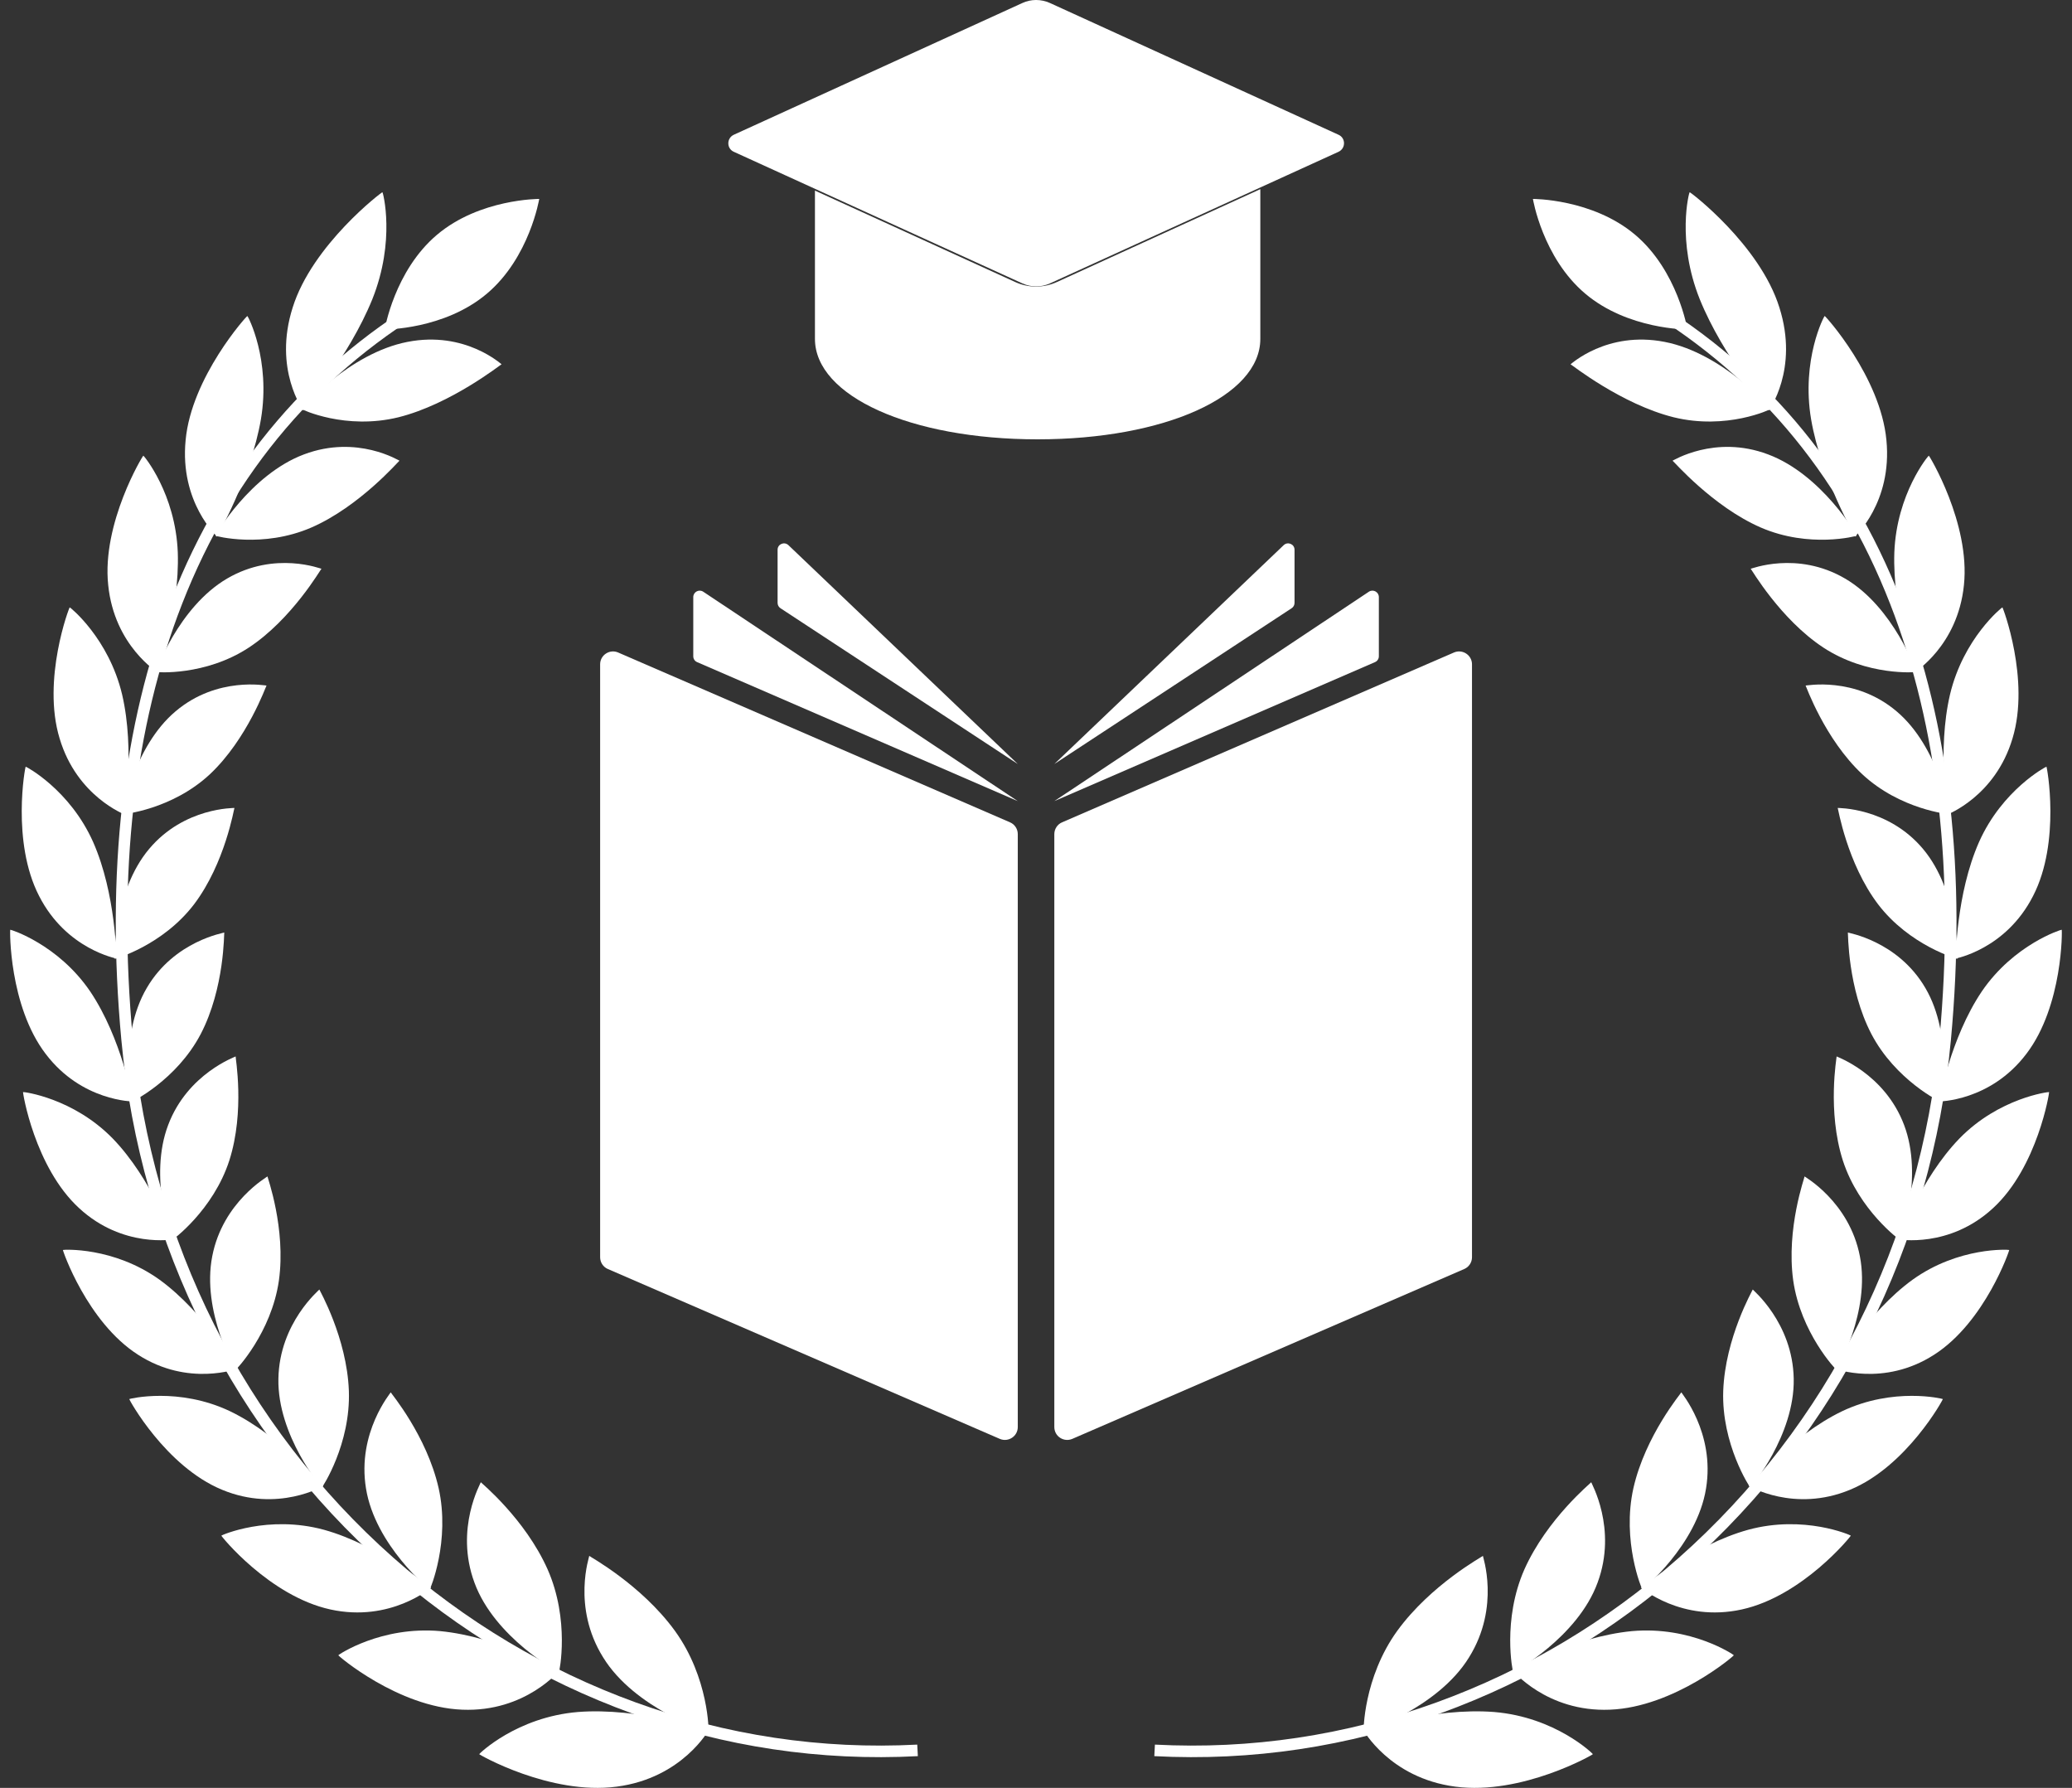 <svg width="102" height="88" viewBox="0 0 102 88" fill="none" xmlns="http://www.w3.org/2000/svg">
<rect x="0" y="0" width="102" height="88" fill="#333333" stroke="none"/>
<path d="M51.683 0.146L65.895 6.634C66.252 6.796 66.252 7.301 65.895 7.47L51.683 13.951C51.255 14.145 50.762 14.145 50.334 13.951L36.121 7.47C35.765 7.308 35.765 6.802 36.121 6.634L50.334 0.146C50.755 -0.049 51.248 -0.049 51.683 0.146Z" fill="white"/>
<path d="M51.08 21.624C57.334 21.624 62.043 19.498 62.043 16.679V9.31L52.034 13.879C51.71 14.028 51.359 14.106 51.002 14.106C50.646 14.106 50.295 14.028 49.971 13.879L40.118 9.381V16.679C40.118 19.498 44.827 21.624 51.08 21.624Z" fill="white"/>
<path d="M49.639 14.605C50.068 14.8 50.528 14.903 51.002 14.903C51.475 14.903 51.936 14.806 52.364 14.605L61.244 10.554V16.686C61.244 18.974 56.69 20.834 51.079 20.834C45.468 20.834 40.915 18.98 40.915 16.686V10.626L49.639 14.605Z" fill="white"/>
<path d="M80.493 11.554C82.594 13.327 83.068 16.216 83.068 16.216C83.068 16.216 80.138 16.231 78.037 14.453C75.936 12.68 75.462 9.791 75.462 9.791C75.462 9.791 78.393 9.781 80.493 11.554Z" fill="white"/>
<path d="M68.78 80.275C67.115 82.581 67.11 85.233 67.134 85.238C67.129 85.272 70.767 84.107 72.319 81.573C73.876 79.07 72.976 76.571 73.001 76.581C72.996 76.606 70.441 77.988 68.78 80.275Z" fill="white"/>
<path d="M71.642 87.939C68.395 87.514 67.1 85.119 67.105 85.144C67.145 85.154 70.56 84.028 73.555 84.265C76.575 84.517 78.414 86.319 78.414 86.339C78.458 86.344 74.924 88.373 71.642 87.939Z" fill="white"/>
<path d="M75.046 77.238C73.939 79.741 74.468 82.294 74.488 82.294C74.488 82.329 77.656 80.606 78.645 77.9C79.638 75.223 78.308 72.956 78.333 72.956C78.328 72.981 76.159 74.754 75.046 77.238Z" fill="white"/>
<path d="M79.253 84.151C76.12 84.279 74.444 82.186 74.444 82.205C74.479 82.21 77.449 80.561 80.335 80.284C83.247 80.023 85.352 81.45 85.352 81.47C85.397 81.475 82.421 84.028 79.253 84.151Z" fill="white"/>
<path d="M80.41 73.242C79.827 75.85 80.826 78.225 80.845 78.225C80.85 78.26 83.534 76.057 83.984 73.267C84.439 70.502 82.748 68.536 82.768 68.531C82.768 68.561 80.999 70.655 80.41 73.242Z" fill="white"/>
<path d="M85.742 79.218C82.772 79.87 80.78 78.131 80.785 78.151C80.82 78.151 83.33 76.052 86.054 75.297C88.807 74.546 91.105 75.563 91.11 75.583C91.149 75.578 88.747 78.561 85.742 79.218Z" fill="white"/>
<path d="M84.831 68.453C84.737 71.085 86.146 73.213 86.161 73.213C86.166 73.248 88.355 70.655 88.301 67.86C88.251 65.095 86.264 63.475 86.284 63.47C86.284 63.495 84.93 65.841 84.831 68.453Z" fill="white"/>
<path d="M91.074 73.326C88.316 74.472 86.082 73.129 86.092 73.148C86.122 73.144 88.158 70.679 90.674 69.465C93.214 68.255 95.636 68.847 95.641 68.862C95.676 68.852 93.862 72.176 91.074 73.326Z" fill="white"/>
<path d="M88.276 63.026C88.647 65.608 90.387 67.43 90.406 67.425C90.416 67.455 92.092 64.551 91.558 61.835C91.039 59.144 88.82 57.91 88.835 57.904C88.85 57.929 87.921 60.462 88.276 63.026Z" fill="white"/>
<path d="M95.212 66.68C92.726 68.28 90.319 67.356 90.329 67.376C90.353 67.366 91.905 64.616 94.154 62.986C96.427 61.356 98.894 61.505 98.909 61.524C98.938 61.505 97.727 65.07 95.212 66.68Z" fill="white"/>
<path d="M90.719 57.119C91.515 59.578 93.532 61.05 93.546 61.04C93.561 61.07 94.708 57.939 93.734 55.371C92.775 52.828 90.398 52.008 90.413 51.998C90.423 52.023 89.939 54.675 90.719 57.119Z" fill="white"/>
<path d="M98.118 59.46C95.953 61.465 93.448 60.991 93.457 61.006C93.482 60.991 94.53 58.028 96.462 56.033C98.415 54.033 100.856 53.737 100.871 53.752C100.901 53.732 100.308 57.446 98.118 59.46Z" fill="white"/>
<path d="M92.123 50.892C93.314 53.169 95.533 54.25 95.548 54.235C95.568 54.26 96.166 50.981 94.782 48.63C93.418 46.294 90.952 45.914 90.966 45.899C90.981 45.919 90.947 48.63 92.123 50.892Z" fill="white"/>
<path d="M99.754 51.87C97.969 54.226 95.434 54.206 95.449 54.221C95.469 54.201 96.002 51.11 97.559 48.799C99.141 46.478 101.479 45.747 101.493 45.762C101.518 45.732 101.563 49.5 99.754 51.87Z" fill="white"/>
<path d="M92.448 44.502C93.995 46.537 96.347 47.204 96.362 47.189C96.387 47.214 96.421 43.87 94.667 41.786C92.932 39.717 90.451 39.776 90.466 39.767C90.485 39.781 90.92 42.478 92.448 44.502Z" fill="white"/>
<path d="M100.085 44.097C98.736 46.744 96.25 47.174 96.269 47.184C96.284 47.164 96.289 44.018 97.421 41.45C98.568 38.868 100.728 37.727 100.742 37.737C100.762 37.707 101.459 41.431 100.085 44.097Z" fill="white"/>
<path d="M91.674 38.107C93.542 39.85 95.959 40.087 95.969 40.072C95.998 40.092 95.455 36.773 93.364 35.011C91.298 33.263 88.876 33.761 88.886 33.742C88.906 33.761 89.825 36.373 91.674 38.107Z" fill="white"/>
<path d="M99.072 36.344C98.217 39.213 95.854 40.083 95.874 40.092C95.889 40.068 95.35 36.952 95.993 34.191C96.65 31.416 98.553 29.89 98.573 29.895C98.587 29.865 99.951 33.45 99.072 36.344Z" fill="white"/>
<path d="M89.762 31.875C91.917 33.287 94.319 33.09 94.329 33.075C94.358 33.09 93.226 29.88 90.829 28.477C88.462 27.09 86.178 28.013 86.183 27.994C86.213 28.008 87.632 30.473 89.762 31.875Z" fill="white"/>
<path d="M96.68 28.799C96.373 31.811 94.218 33.1 94.238 33.105C94.248 33.08 93.156 30.068 93.254 27.189C93.368 24.295 94.925 22.428 94.95 22.428C94.96 22.398 97.001 25.756 96.68 28.799Z" fill="white"/>
<path d="M86.676 25.963C89.078 27.005 91.396 26.383 91.401 26.368C91.436 26.378 89.696 23.356 87.032 22.363C84.407 21.376 82.332 22.694 82.336 22.675C82.371 22.68 84.299 24.926 86.676 25.963Z" fill="white"/>
<path d="M92.864 21.663C93.165 24.744 91.292 26.413 91.317 26.413C91.322 26.389 89.661 23.559 89.157 20.641C88.662 17.702 89.799 15.549 89.824 15.554C89.839 15.52 92.577 18.557 92.864 21.663Z" fill="white"/>
<path d="M82.386 20.537C85.001 21.179 87.156 20.152 87.161 20.132C87.2 20.137 84.833 17.387 81.946 16.828C79.095 16.27 77.31 17.95 77.315 17.93C77.35 17.935 79.801 19.89 82.386 20.537Z" fill="white"/>
<path d="M87.595 15.135C88.569 18.196 87.061 20.196 87.086 20.196C87.086 20.172 84.842 17.604 83.676 14.73C82.519 11.841 83.152 9.461 83.176 9.461C83.186 9.426 86.636 12.048 87.595 15.135Z" fill="white"/>
<path d="M56.824 86.438L56.854 85.87C61.569 86.117 66.235 85.42 70.722 83.791C75.092 82.205 79.105 79.81 82.644 76.675C89.993 70.166 94.545 61.099 95.474 51.144C96.23 42.991 95.415 35.786 93.047 29.722C90.507 23.208 86.227 18.201 80.331 14.833L80.612 14.339C86.627 17.771 90.987 22.883 93.576 29.515C95.978 35.663 96.804 42.956 96.038 51.198C95.099 61.297 90.477 70.497 83.019 77.104C79.426 80.289 75.353 82.719 70.915 84.329C66.358 85.983 61.618 86.689 56.824 86.438Z" fill="white"/>
<path d="M21.514 11.554C19.413 13.327 18.939 16.216 18.939 16.216C18.939 16.216 21.869 16.231 23.97 14.453C26.07 12.68 26.545 9.791 26.545 9.791C26.545 9.791 23.614 9.781 21.514 11.554Z" fill="white"/>
<path d="M33.228 80.275C34.894 82.581 34.899 85.233 34.874 85.238C34.879 85.272 31.241 84.107 29.689 81.573C28.133 79.07 29.032 76.571 29.007 76.581C29.012 76.606 31.567 77.988 33.228 80.275Z" fill="white"/>
<path d="M30.361 87.939C33.608 87.514 34.903 85.119 34.898 85.144C34.859 85.154 31.444 84.028 28.448 84.265C25.429 84.517 23.59 86.319 23.59 86.339C23.55 86.344 27.079 88.373 30.361 87.939Z" fill="white"/>
<path d="M26.955 77.238C28.062 79.741 27.539 82.294 27.514 82.294C27.514 82.329 24.346 80.606 23.357 77.9C22.364 75.223 23.693 72.956 23.669 72.956C23.679 72.981 25.848 74.754 26.955 77.238Z" fill="white"/>
<path d="M22.755 84.151C25.888 84.279 27.564 82.186 27.564 82.205C27.529 82.21 24.558 80.561 21.672 80.284C18.761 80.023 16.655 81.45 16.655 81.47C16.611 81.475 19.586 84.028 22.755 84.151Z" fill="white"/>
<path d="M21.592 73.242C22.175 75.85 21.177 78.225 21.157 78.225C21.157 78.26 18.468 76.057 18.018 73.267C17.564 70.502 19.254 68.536 19.234 68.531C19.234 68.561 21.004 70.655 21.592 73.242Z" fill="white"/>
<path d="M16.264 79.218C19.235 79.87 21.227 78.131 21.222 78.151C21.187 78.151 18.676 76.052 15.953 75.297C13.2 74.546 10.902 75.563 10.897 75.583C10.857 75.578 13.259 78.561 16.264 79.218Z" fill="white"/>
<path d="M17.174 68.453C17.268 71.085 15.864 73.213 15.845 73.213C15.84 73.248 13.65 70.655 13.705 67.86C13.754 65.095 15.741 63.475 15.721 63.47C15.721 63.495 17.075 65.841 17.174 68.453Z" fill="white"/>
<path d="M10.932 73.326C13.69 74.472 15.924 73.129 15.914 73.148C15.884 73.144 13.848 70.679 11.332 69.465C8.792 68.255 6.375 68.847 6.365 68.862C6.331 68.852 8.144 72.176 10.932 73.326Z" fill="white"/>
<path d="M13.73 63.026C13.36 65.608 11.615 67.43 11.6 67.425C11.59 67.455 9.915 64.551 10.448 61.835C10.967 59.144 13.187 57.91 13.167 57.904C13.157 57.929 14.086 60.462 13.73 63.026Z" fill="white"/>
<path d="M6.795 66.68C9.281 68.28 11.688 67.356 11.678 67.376C11.653 67.366 10.101 64.616 7.852 62.986C5.579 61.356 3.107 61.505 3.098 61.524C3.068 61.505 4.279 65.07 6.795 66.68Z" fill="white"/>
<path d="M11.289 57.119C10.493 59.578 8.476 61.05 8.462 61.04C8.447 61.07 7.3 57.939 8.279 55.371C9.238 52.828 11.615 52.008 11.6 51.998C11.58 52.023 12.07 54.675 11.289 57.119Z" fill="white"/>
<path d="M3.889 59.46C6.054 61.465 8.56 60.991 8.55 61.006C8.525 60.991 7.477 58.028 5.545 56.033C3.588 54.033 1.151 53.737 1.136 53.752C1.106 53.732 1.7 57.446 3.889 59.46Z" fill="white"/>
<path d="M9.883 50.892C8.692 53.169 6.473 54.25 6.458 54.235C6.439 54.26 5.841 50.981 7.224 48.63C8.589 46.294 11.055 45.914 11.04 45.899C11.025 45.919 11.06 48.63 9.883 50.892Z" fill="white"/>
<path d="M2.246 51.87C4.03 54.226 6.566 54.206 6.551 54.221C6.531 54.201 5.997 51.11 4.44 48.799C2.859 46.478 0.521 45.747 0.506 45.762C0.481 45.732 0.437 49.5 2.246 51.87Z" fill="white"/>
<path d="M9.559 44.502C8.012 46.537 5.659 47.204 5.645 47.189C5.62 47.214 5.585 43.87 7.34 41.786C9.075 39.717 11.556 39.776 11.541 39.767C11.521 39.781 11.086 42.478 9.559 44.502Z" fill="white"/>
<path d="M1.923 44.097C3.272 46.744 5.758 47.174 5.738 47.184C5.723 47.164 5.718 44.018 4.587 41.45C3.44 38.868 1.28 37.727 1.265 37.737C1.241 37.707 0.549 41.431 1.923 44.097Z" fill="white"/>
<path d="M10.334 38.107C8.465 39.85 6.048 40.087 6.039 40.072C6.009 40.092 6.553 36.773 8.643 35.011C10.709 33.263 13.131 33.761 13.121 33.742C13.096 33.761 12.177 36.373 10.334 38.107Z" fill="white"/>
<path d="M2.934 36.344C3.789 39.213 6.152 40.083 6.132 40.092C6.117 40.068 6.656 36.952 6.013 34.191C5.356 31.416 3.453 29.89 3.433 29.895C3.413 29.865 2.054 33.45 2.934 36.344Z" fill="white"/>
<path d="M12.247 31.875C10.092 33.287 7.69 33.09 7.68 33.075C7.65 33.09 8.782 29.88 11.179 28.477C13.547 27.09 15.83 28.013 15.825 27.994C15.791 28.008 14.377 30.473 12.247 31.875Z" fill="white"/>
<path d="M5.327 28.799C5.634 31.811 7.789 33.1 7.769 33.105C7.759 33.08 8.851 30.068 8.752 27.189C8.639 24.295 7.082 22.428 7.057 22.428C7.042 22.398 5.001 25.756 5.327 28.799Z" fill="white"/>
<path d="M15.332 25.963C12.929 27.005 10.611 26.383 10.607 26.368C10.572 26.378 12.312 23.356 14.971 22.363C17.6 21.376 19.671 22.694 19.666 22.675C19.636 22.68 17.709 24.926 15.332 25.963Z" fill="white"/>
<path d="M9.138 21.663C8.836 24.744 10.709 26.413 10.684 26.413C10.68 26.389 12.34 23.559 12.844 20.641C13.339 17.702 12.202 15.549 12.177 15.554C12.167 15.52 9.424 18.557 9.138 21.663Z" fill="white"/>
<path d="M19.62 20.537C17.006 21.179 14.851 20.152 14.846 20.132C14.806 20.137 17.174 17.387 20.06 16.828C22.912 16.27 24.696 17.95 24.691 17.93C24.657 17.935 22.2 19.89 19.62 20.537Z" fill="white"/>
<path d="M14.408 15.135C13.434 18.196 14.942 20.196 14.917 20.196C14.917 20.172 17.161 17.604 18.328 14.73C19.484 11.841 18.852 9.461 18.827 9.461C18.822 9.426 15.372 12.048 14.408 15.135Z" fill="white"/>
<path d="M45.184 86.438L45.154 85.87C40.439 86.117 35.773 85.42 31.29 83.791C26.921 82.205 22.908 79.81 19.369 76.675C12.02 70.166 7.468 61.099 6.539 51.144C5.782 42.991 6.598 35.786 8.965 29.722C11.506 23.208 15.786 18.201 21.682 14.833L21.401 14.339C15.386 17.771 11.026 22.883 8.436 29.515C6.039 35.663 5.209 42.956 5.975 51.198C6.914 61.297 11.535 70.497 18.994 77.104C22.587 80.289 26.659 82.719 31.098 84.329C35.65 85.983 40.389 86.689 45.184 86.438Z" fill="white"/>
<path d="M52.787 70.822L72.082 62.461C72.314 62.362 72.463 62.131 72.463 61.883V32.697C72.463 32.243 71.996 31.937 71.578 32.115L52.282 40.476C52.051 40.575 51.902 40.807 51.902 41.054V70.24C51.902 70.694 52.365 71 52.787 70.822Z" fill="white"/>
<path d="M51.902 39.431L67.386 29.125C67.597 28.984 67.878 29.137 67.878 29.389V32.301C67.878 32.429 67.803 32.541 67.688 32.59L51.902 39.431Z" fill="white"/>
<path d="M51.903 37.605L63.194 26.832C63.397 26.642 63.727 26.782 63.727 27.059V29.674C63.727 29.781 63.674 29.88 63.583 29.938L51.903 37.605Z" fill="white"/>
<path d="M49.219 70.822L29.923 62.461C29.691 62.362 29.543 62.131 29.543 61.883V32.697C29.543 32.243 30.01 31.937 30.427 32.115L49.723 40.476C49.955 40.575 50.103 40.807 50.103 41.054V70.24C50.103 70.694 49.636 71 49.219 70.822Z" fill="white"/>
<path d="M50.103 39.431L34.62 29.125C34.409 28.984 34.128 29.137 34.128 29.389V32.301C34.128 32.429 34.202 32.541 34.318 32.59L50.103 39.431Z" fill="white"/>
<path d="M50.103 37.605L38.812 26.832C38.609 26.642 38.279 26.782 38.279 27.059V29.674C38.279 29.781 38.333 29.88 38.423 29.938L50.103 37.605Z" fill="white"/>
</svg>
